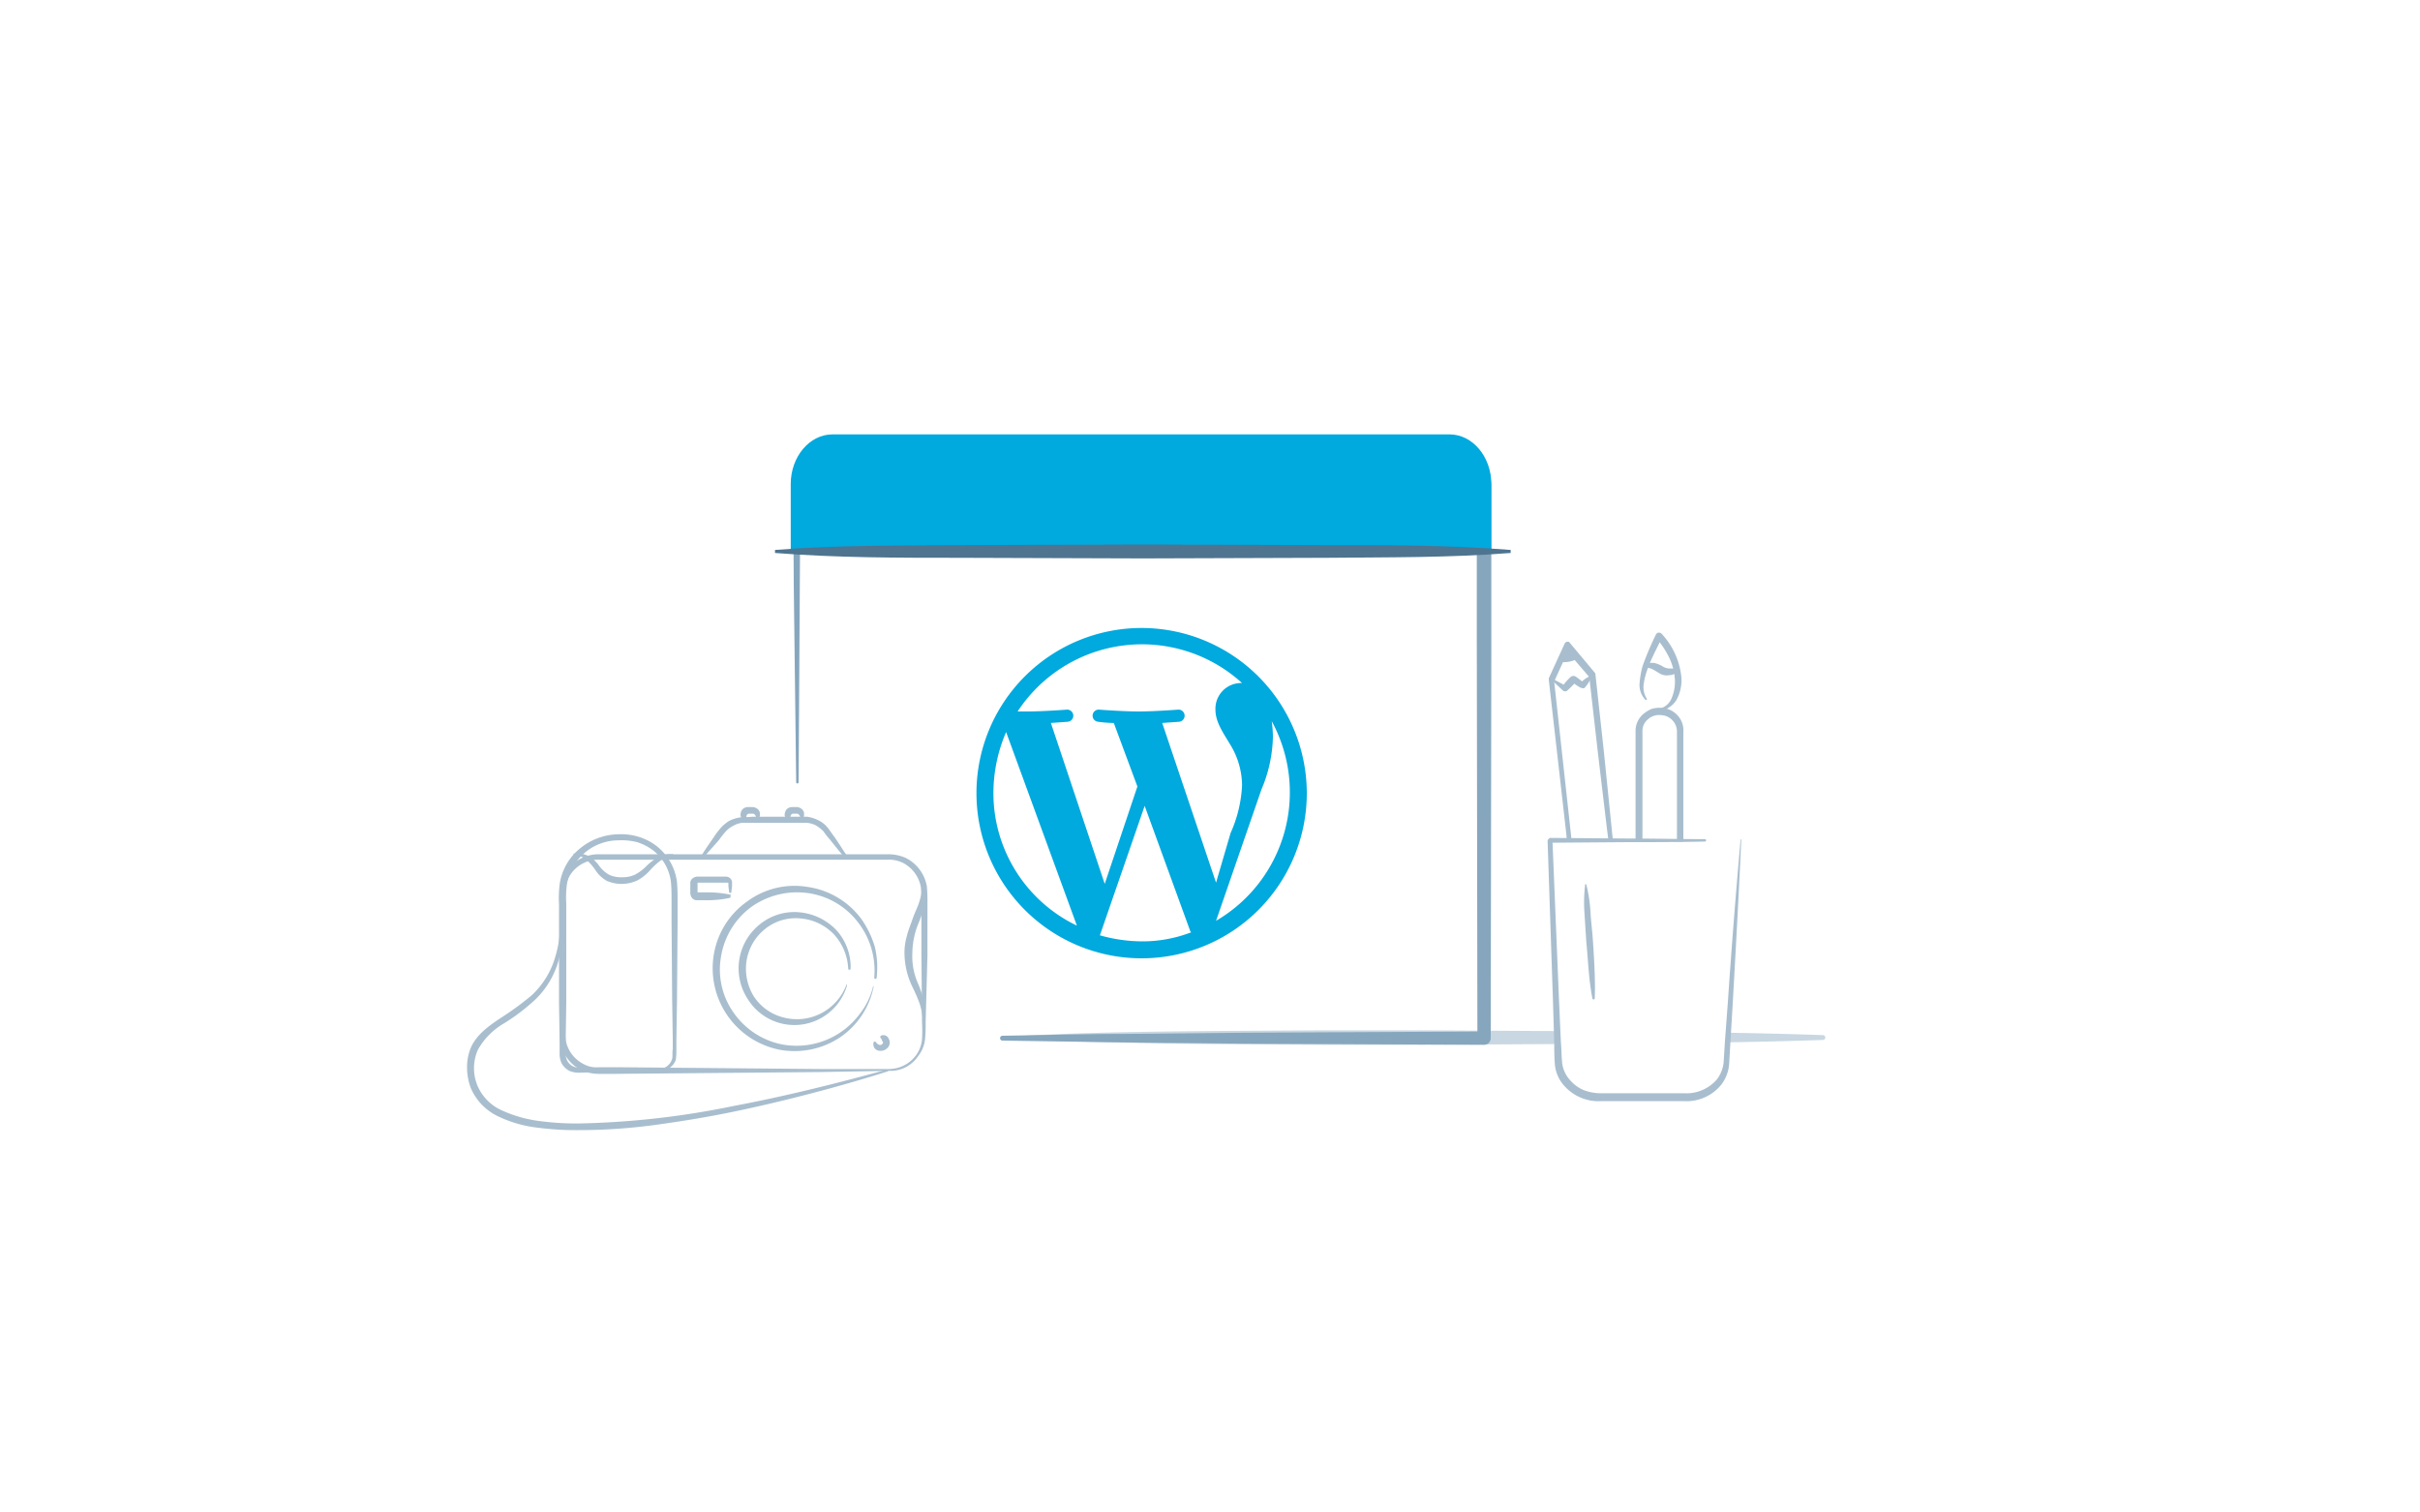 <svg width="400px" height="250px" id="Layer_1" data-name="Layer 1" xmlns="http://www.w3.org/2000/svg" viewBox="0 0 400 184">
    <defs>
        <style>
            .cls-1{fill:#00a9de}.cls-2{fill:#c8d7e1}.cls-3{fill:#a8bece}.cls-4{fill:#86a6bd}.cls-5{fill:#4e748f}
        </style>
    </defs>
    <title>
        No sites
    </title>
    <path class="cls-1" d="M188.7 70.8A27.3 27.3 0 1 0 216 98.1a27.34 27.34 0 0 0-27.3-27.3zM164.2 98a25.56 25.56 0 0 1 2.1-10l11.7 32a24.29 24.29 0 0 1-13.8-22zm24.5 24.6a26.14 26.14 0 0 1-6.9-1l7.4-21.4 7.5 20.6c0 .1.1.2.2.3a22.51 22.51 0 0 1-8.2 1.5zm3.4-36.1l2.8-.2a1 1 0 1 0-.2-2s-4 .3-6.5.3-6.5-.3-6.5-.3a1 1 0 0 0-.2 2 19.6 19.6 0 0 0 2.6.2L188 97l-5.4 16.1-8.9-26.6 2.8-.2a1 1 0 1 0-.2-2s-4 .3-6.5.3h-1.6a24.58 24.58 0 0 1 37.1-4.7h-.3a4.25 4.25 0 0 0-4.1 4.4c0 2 1.2 3.7 2.4 5.7a13.06 13.06 0 0 1 2 6.8 21.7 21.7 0 0 1-1.9 7.9l-2.4 8.2zm8.9 32.7l7.5-21.7a23.3 23.3 0 0 0 1.9-8.8 19.48 19.48 0 0 0-.2-2.5 24.58 24.58 0 0 1-9.2 33z"/>
    <path class="cls-2" d="M257.1 137.43l-21.8-.13h-16.5l-16.5.1c-11 .1-22 .2-33 .8-.1.1-.1.1-.2.4a.22.22 0 0 0 .2.2c11 .5 22 .7 33 .8l16.5.1h16.5l21.88-.13zM301.3 138.1c-5.22-.19-10.44-.31-15.67-.4l-.1 1.59c5.26-.09 10.51-.21 15.77-.4a.4.4 0 1 0 0-.8z"/>
    <path class="cls-3" d="M259 106.1h.78l-.12-1.2-2.77-25.26 2.23-4.89 3.57 4.16 1.41 12.39 1.5 12.6.28 2.2h.73l-.2-2-1.3-12.8-1.4-12.8a.37.37 0 0 0-.1-.3l-4.1-4.9c-.1-.1-.1-.2-.2-.2a.55.55 0 0 0-.7.3L256 79.1v.3l2.9 25.5z"/>
    <path class="cls-3" d="M263 78.9a4.78 4.78 0 0 1-1 1.7c-.1.2-.4.2-.6.1h-.1a13 13 0 0 1-1.5-1l.8-.1a21.21 21.21 0 0 1-1.5 1.5l-.1.1a.64.64 0 0 1-.6 0l-1.6-1.5a.19.19 0 0 1 0-.3c.1-.1.2-.1.2 0l1.9 1-.7.1a10.7 10.7 0 0 1 1.4-1.6.75.75 0 0 1 .8-.1 13.44 13.44 0 0 1 1.4 1.1l-.7.1a6.1 6.1 0 0 1 1.6-1.2c.2-.1.3-.1.3.1zM257.8 76.4a4.75 4.75 0 0 0 3.1-.6l-1.8-2.2zM271.48 106.1V87.8a2.46 2.46 0 0 1 .9-1.9 2.7 2.7 0 0 1 2.1-.7 2.74 2.74 0 0 1 2.7 2.9v18h1.06V88a3.61 3.61 0 0 0-1-2.8 3.78 3.78 0 0 0-2.8-1.2 4.14 4.14 0 0 0-1.5.2 5.67 5.67 0 0 0-1.3.8 3.68 3.68 0 0 0-1.3 2.7v18.4z"/>
    <path class="cls-3" d="M273.5 84.2a2.83 2.83 0 0 0 2.8-1.8 6.81 6.81 0 0 0 .5-3.5 9.59 9.59 0 0 0-1-3.4 15.67 15.67 0 0 0-2-3l.9-.1c-.8 1.7-1.7 3.3-2.3 5a11.07 11.07 0 0 0-.7 2.6 3.57 3.57 0 0 0 .5 2.5v.2h-.2a3.52 3.52 0 0 1-1-2.7 14.68 14.68 0 0 1 .5-2.9 47.66 47.66 0 0 1 2.2-5.2.55.55 0 0 1 .7-.3c.1 0 .1.1.2.1a12.36 12.36 0 0 1 3.3 7.1 6.72 6.72 0 0 1-.8 3.9 4 4 0 0 1-1.5 1.4 3.46 3.46 0 0 1-2 .2.1.1 0 0 1-.1-.1q-.15 0 0 0z"/>
    <path class="cls-3" d="M277.3 78a2 2 0 0 1-1.4.6 2.22 2.22 0 0 1-1.6-.3c-.5-.3-.8-.5-1.2-.7s-.8-.2-1.2-.4a.19.19 0 0 1-.1-.3.1.1 0 0 1 .1-.1 2.85 2.85 0 0 1 1.6-.2 4.54 4.54 0 0 1 1.4.6 2.28 2.28 0 0 0 1.1.3 3.64 3.64 0 0 1 1.4.2c-.1.2 0 .2-.1.3zM287.8 106.1c-.4 8.9-.9 17.9-1.4 26.8l-.4 6.7-.2 3.4a6.4 6.4 0 0 1-1.3 3.3 7.39 7.39 0 0 1-6.3 2.7h-13.4a7.58 7.58 0 0 1-6.4-2.7 6.06 6.06 0 0 1-1.4-3.4c-.1-1.2-.1-2.3-.1-3.4l-.2-6.7-.9-26.8a.66.66 0 0 1 .4-.5l12.8.1c4.3 0 8.5.1 12.8.1a.2.2 0 1 1 0 .4c-4.3.1-8.5.1-12.8.1l-12.8.1.4-.5 1.1 26.8.3 6.7c.1 1.1.1 2.3.2 3.3a5 5 0 0 0 1.2 2.8 6.09 6.09 0 0 0 2.4 1.8 8.08 8.08 0 0 0 3.1.5h13.4a6.66 6.66 0 0 0 5.5-2.3 5.7 5.7 0 0 0 1.1-2.8l.2-3.3.5-6.7c.6-8.9 1.3-17.8 2.1-26.8a.1.1 0 0 1 .1-.1z"/>
    <path class="cls-3" d="M262.2 113.2a24.22 24.22 0 0 1 .7 4.7c.1 1.6.3 3.1.4 4.7.2 3.1.4 6.2.3 9.4a.2.2 0 0 1-.4 0c-.6-3.1-.7-6.2-1-9.3-.1-1.6-.2-3.1-.3-4.7a24.62 24.62 0 0 1 .1-4.7c0-.2.1-.2.2-.1z"/>
    <path class="cls-4" d="M131.6 96.3l-.4-32.7-.1-16.4a8.21 8.21 0 0 1 1.2-4.3 7.39 7.39 0 0 1 3.4-2.9 5.85 5.85 0 0 1 2.2-.5 14.7 14.7 0 0 1 2.1 0h4.1l32.7-.1 32.7-.1h28.7a7.47 7.47 0 0 1 4.5 1.2 8.08 8.08 0 0 1 3.1 3.5 6 6 0 0 1 .6 2.3 4.87 4.87 0 0 1 .1 1.2v25.6l-.1 65.5a1.11 1.11 0 0 1-1.1 1.1l-39.8-.2-19.9-.2-19.9-.3a.4.4 0 0 1 0-.8c6.6-.1 13.3-.3 19.9-.3l19.9-.2 39.8-.2-1.1 1.1-.1-65.5V47.5a2.77 2.77 0 0 0-.1-.9 5.49 5.49 0 0 0-.5-1.7 7 7 0 0 0-2.2-2.6 7.74 7.74 0 0 0-1.6-.7 2.49 2.49 0 0 0-.8-.1h-29.6l-32.7-.1-32.7-.1h-6.1a8.47 8.47 0 0 0-1.7.4 6.11 6.11 0 0 0-3.8 5.7l-.1 16.4-.2 32.5a.2.2 0 0 1-.4 0z"/>
    <path class="cls-1" d="M130.7 58.4V47c0-4.5 3.1-8.2 6.9-8.2h102c3.8 0 6.9 3.7 6.9 8.2v11.4z"/>
    <path class="cls-5" d="M249.7 58.4c-10.1.8-20.3.7-30.4.8l-30.4.1-30.4-.1c-10.1 0-20.3 0-30.4-.8v-.5c10.1-.8 20.3-.7 30.4-.8l30.4-.1 30.4.1c10.1 0 20.3 0 30.4.8z"/>
    <path class="cls-3" d="M115.9 108.5c.6-1 1.3-2 2-3a14.31 14.31 0 0 1 1.1-1.5 6.39 6.39 0 0 1 1.5-1.3 6 6 0 0 1 1.9-.6c.7-.1 1.2 0 1.9-.1h9.1a6 6 0 0 1 1.9.6 4.43 4.43 0 0 1 1.5 1.2c.4.5.7 1 1.1 1.5.7 1 1.3 2 2 3 .1.1 0 .2-.1.3s-.2 0-.3 0c-.8-.9-1.5-1.8-2.3-2.8a13.45 13.45 0 0 1-1.1-1.4 6.42 6.42 0 0 0-1.3-1 4.19 4.19 0 0 0-1.5-.4h-10.6a3.81 3.81 0 0 0-1.5.5 4.12 4.12 0 0 0-1.3 1 17.1 17.1 0 0 0-1.1 1.4l-2.4 2.7h-.1c-.5 0-.5-.1-.4-.1z"/>
    <path class="cls-3" d="M125.2 102.6c-.1-.2-.2-.5-.3-.7a.35.35 0 0 0-.1-.2l-.1-.1a.31.31 0 0 0-.2-.1h-.7c-.2 0-.3.1-.4.3s0 .5.5.6a.19.19 0 0 1 .1.3.1.1 0 0 1-.1.1 1 1 0 0 1-.9-.1 1.46 1.46 0 0 1-.6-.9 1.49 1.49 0 0 1 .3-1 1.28 1.28 0 0 1 1-.4h.7a1.39 1.39 0 0 1 1 .5c.1.2.2.3.2.5v.5c-.1.2-.2.5-.3.7s0 .1-.1 0zM132.5 102.6c-.1-.2-.2-.5-.3-.7a.35.35 0 0 0-.1-.2l-.1-.1a.31.31 0 0 0-.2-.1h-.7c-.2 0-.3.1-.4.3s0 .5.5.6a.19.19 0 0 1 .1.3.1.1 0 0 1-.1.1 1 1 0 0 1-.9-.1 1.46 1.46 0 0 1-.6-.9 1.49 1.49 0 0 1 .3-1 1.28 1.28 0 0 1 1-.4h.7a1.39 1.39 0 0 1 1 .5c.1.2.2.3.2.5v.5c-.1.2-.2.5-.3.7.1.1 0 .1-.1 0zM146.9 144l-11.3.2-11.3.1-22.5.2H99a7.17 7.17 0 0 1-2.9-.6 6.5 6.5 0 0 1-3.5-4.7 28.1 28.1 0 0 1-.1-2.9v-21.1a7.57 7.57 0 0 1 .1-1.5 5.7 5.7 0 0 1 1.1-2.8 6.45 6.45 0 0 1 5.2-2.7h47.9a7.17 7.17 0 0 1 2.9.6 6.5 6.5 0 0 1 3.5 4.7 28.1 28.1 0 0 1 .1 2.9v8.4L153 136a26.2 26.2 0 0 1-.1 2.8 5.36 5.36 0 0 1-1.1 2.7 5.5 5.5 0 0 1-4.9 2.5zm0-.3a5.6 5.6 0 0 0 4.6-2.4 5.38 5.38 0 0 0 .9-2.5 26.15 26.15 0 0 0 0-2.8l-.1-11.3v-8.4a23.48 23.48 0 0 0-.1-2.7 5.63 5.63 0 0 0-3-4 5.34 5.34 0 0 0-2.5-.5H98.8a5.54 5.54 0 0 0-4.4 2.3 5 5 0 0 0-.9 2.4 5.7 5.7 0 0 0-.1 1.3v21.1a23.48 23.48 0 0 0 .1 2.7 5.57 5.57 0 0 0 3 4 4.34 4.34 0 0 0 2.5.5h2.8l22.5.2 11.3.1z"/>
    <path class="cls-3" d="M144.4 130.1a13.26 13.26 0 0 1-5.6 8.4 13.59 13.59 0 0 1-10 2 13.73 13.73 0 0 1-10.8-15.8 13.38 13.38 0 0 1 5.5-8.7 13.16 13.16 0 0 1 10-2.4 13.44 13.44 0 0 1 8.8 5.2 15.82 15.82 0 0 1 2.3 4.7 14.64 14.64 0 0 1 .3 5.1.2.2 0 1 1-.4 0 13 13 0 0 0-2.8-9.3 12.57 12.57 0 0 0-8.3-4.7 13.06 13.06 0 0 0-9.2 2.3 12.69 12.69 0 0 0-5 8.1 12.31 12.31 0 0 0 2 9.3 12.82 12.82 0 0 0 7.9 5.3 13 13 0 0 0 13-5 11.83 11.83 0 0 0 2.2-4.5.1.1 0 0 1 .1-.1z"/>
    <path class="cls-3" d="M140 129.9a9.06 9.06 0 0 1-16.3 2.4 9.3 9.3 0 0 1 2-12.6 9 9 0 0 1 6.5-1.9 9.62 9.62 0 0 1 6.1 3 9.09 9.09 0 0 1 2.3 6.3.2.2 0 1 1-.4 0 9 9 0 0 0-2.4-5.7 8.63 8.63 0 0 0-5.6-2.6 8.07 8.07 0 0 0-5.8 1.8 8.42 8.42 0 0 0-3 5.2 8.71 8.71 0 0 0 1.2 5.9 8.27 8.27 0 0 0 5 3.5 8.65 8.65 0 0 0 6.1-.7 8.82 8.82 0 0 0 4.2-4.7.1.1 0 0 1 .1-.1zM108.9 144l-13 .3a4 4 0 0 1-1.8-.3 3.25 3.25 0 0 1-1.3-1.3 4 4 0 0 1-.3-1.8v-1.6l-.1-6.5v-16.3a18.21 18.21 0 0 1 .1-3.3 9.28 9.28 0 0 1 3.3-5.9 10.24 10.24 0 0 1 6.3-2.4 9.91 9.91 0 0 1 3.4.4 9.16 9.16 0 0 1 3.1 1.6 9 9 0 0 1 3.3 5.9c.1 1.2.1 2.2.1 3.3v3.3l-.1 13-.1 6.5v1.6a10.28 10.28 0 0 1-.1 1.7 2.78 2.78 0 0 1-2.8 1.8zm0-.3a2.34 2.34 0 0 0 2.2-1.7c.1-.5 0-1 .1-1.6v-1.6l-.1-6.5-.1-13V116c0-1.1 0-2.2-.1-3.2a7.85 7.85 0 0 0-2.9-5.2 8.67 8.67 0 0 0-2.7-1.4 10.54 10.54 0 0 0-3.1-.3 8.66 8.66 0 0 0-8.5 7.3 16.86 16.86 0 0 0-.1 3.2v16.3l-.1 6.5v1.6a3 3 0 0 0 .2 1.4 2.19 2.19 0 0 0 .9 1 2.9 2.9 0 0 0 1.4.3c4.2.1 8.6.2 12.9.2zM145.6 138.2a.94.94 0 0 1 1.3.5 1.25 1.25 0 0 1-.3 1.6 1.57 1.57 0 0 1-1.6.3 1.08 1.08 0 0 1-.6-1.3.19.19 0 0 1 .3-.1.1.1 0 0 1 .1.1c.4.5.8.5 1 .3s.2-.3.1-.4-.1-.4-.4-.7c0-.2 0-.2.1-.3zM120.7 115.4a18.1 18.1 0 0 1-4 .4h-1.6a1 1 0 0 1-.8-.5 1.51 1.51 0 0 1-.2-.8v-1.6a1 1 0 0 1 .5-.8 1.34 1.34 0 0 1 .8-.2h4.5a1.08 1.08 0 0 1 .7.2 1 1 0 0 1 .4.7v.6c0 .3-.1.7-.1 1a.2.2 0 0 1-.4 0c0-.3-.1-.7-.1-1v-.4a.1.1 0 0 0-.1-.1h-5v1.6h1.5a18.1 18.1 0 0 1 4 .4c-.1.3 0 .3-.1.5z"/>
    <path class="cls-3" d="M94.8 108.1a4.42 4.42 0 0 1 2.5.4 5.88 5.88 0 0 1 1.8 1.7 5.21 5.21 0 0 0 1.6 1.4 4.64 4.64 0 0 0 2.1.4 4.92 4.92 0 0 0 2.1-.4 7.49 7.49 0 0 0 1.8-1.3 10.8 10.8 0 0 1 2-1.6 4.51 4.51 0 0 1 2.5-.5.2.2 0 0 1 0 .4 4.76 4.76 0 0 0-2.1.7 12.48 12.48 0 0 0-1.7 1.6 7.83 7.83 0 0 1-2 1.6 6.18 6.18 0 0 1-5.1.1 5.46 5.46 0 0 1-1.9-1.8 8.3 8.3 0 0 0-1.5-1.7 4.48 4.48 0 0 0-2.1-.9c-.1.1-.1.1 0-.1-.1.1 0 .1 0 0zM152.8 113.9a11.42 11.42 0 0 1-.9 5.5 13.48 13.48 0 0 0-1.1 5.2 11.09 11.09 0 0 0 1 5.1 21.36 21.36 0 0 1 .9 2.7 8.83 8.83 0 0 1 .2 2.8.2.2 0 1 1-.4 0 11 11 0 0 0-.6-2.6 27.18 27.18 0 0 0-1.1-2.5 13.07 13.07 0 0 1-1.3-5.5 9.67 9.67 0 0 1 .4-2.9c.2-.9.6-1.8.9-2.7s.7-1.7 1-2.5a11 11 0 0 0 .6-2.6c.2-.1.3-.1.4 0zM93 120a18 18 0 0 1-.9 6.5 14.33 14.33 0 0 1-3.5 5.6 32.76 32.76 0 0 1-5.2 4 11.62 11.62 0 0 0-4.4 4.4 7.56 7.56 0 0 0-.1 5.9 7.85 7.85 0 0 0 4.2 4.2 21.28 21.28 0 0 0 6.1 1.7 45.83 45.83 0 0 0 6.4.4 139.56 139.56 0 0 0 25.7-2.9c8.5-1.6 16.9-3.7 25.3-6 .1 0 .2 0 .2.1s0 .2-.1.2c-4.1 1.3-8.3 2.5-12.5 3.6s-8.4 2.1-12.7 3-8.6 1.6-12.9 2.2a95 95 0 0 1-13.1.9 48.72 48.72 0 0 1-6.6-.4 20.37 20.37 0 0 1-6.4-1.8 9.18 9.18 0 0 1-4.7-4.8 9.74 9.74 0 0 1-.6-3.4 8.29 8.29 0 0 1 .7-3.4c1-2.1 3-3.5 4.8-4.7a49.52 49.52 0 0 0 5.2-3.8 14.07 14.07 0 0 0 3.5-5.2 19.54 19.54 0 0 0 1.2-6.3c.2-.1.3-.1.4 0z"/>
</svg>
